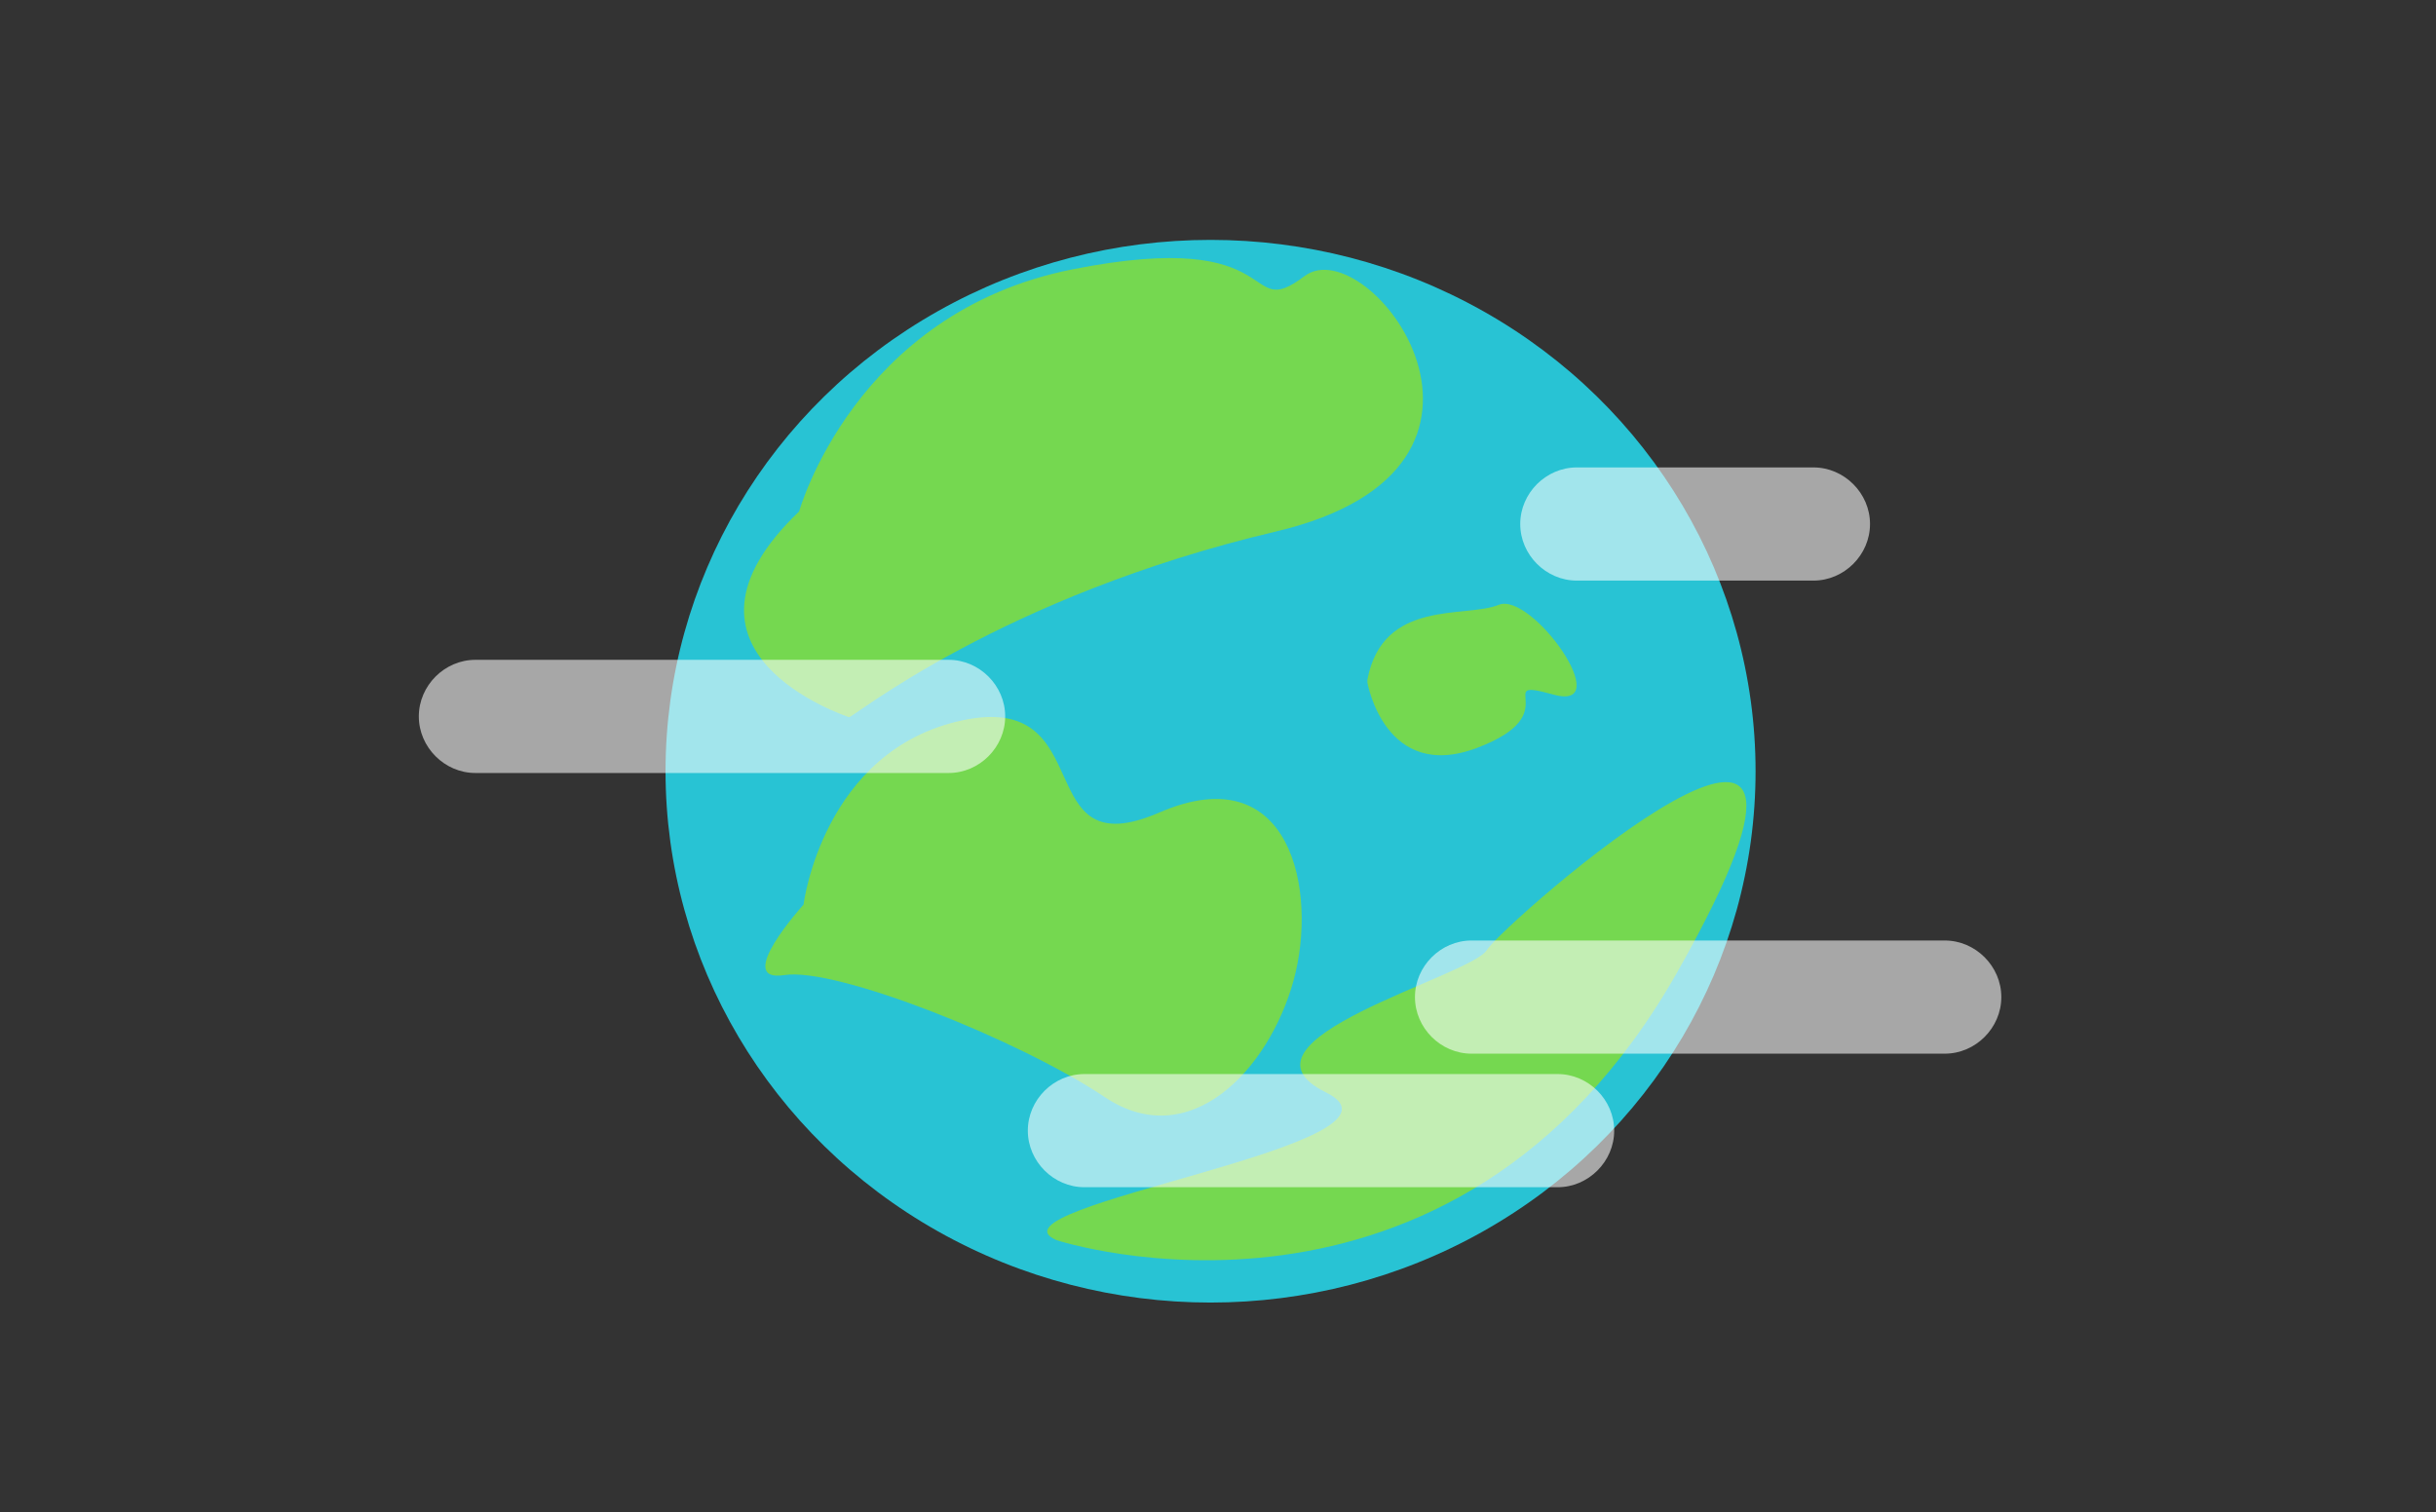 <?xml version="1.0" encoding="iso-8859-1"?>
<!-- Generator: Adobe Illustrator 17.1.0, SVG Export Plug-In . SVG Version: 6.00 Build 0)  -->
<!DOCTYPE svg PUBLIC "-//W3C//DTD SVG 1.1//EN" "http://www.w3.org/Graphics/SVG/1.1/DTD/svg11.dtd">
<svg version="1.1" id="Layer_1" xmlns="http://www.w3.org/2000/svg" xmlns:xlink="http://www.w3.org/1999/xlink" x="0px" y="0px"
	 viewBox="0 0 1076 668" style="enable-background:new 0 0 1076 668;" xml:space="preserve">
<rect x="0" y="0" width="1076" height="668" fill="#333333" stroke="none"/>
<linearGradient id="SVGID_1_" gradientUnits="userSpaceOnUse" x1="537.988" y1="668.987" x2="537.988" y2="0.988" gradientTransform="matrix(-1 -0.002 0.002 -1 1075.411 670.915)">
	<stop  offset="0" style="stop-color:#CCE0F4"/>
	<stop  offset="0.064" style="stop-color:#C3DCF2"/>
	<stop  offset="0.171" style="stop-color:#A9D2EE"/>
	<stop  offset="0.307" style="stop-color:#80C2E7"/>
	<stop  offset="0.465" style="stop-color:#47ACDE"/>
	<stop  offset="0.567" style="stop-color:#1E9CD7"/>
	<stop  offset="0.865" style="stop-color:#0075BE"/>
	<stop  offset="0.994" style="stop-color:#005B97"/>
</linearGradient>
<polygon style="display:none;fill:url(#SVGID_1_);" points="0.576,0.074 1076.575,1.927 1075.424,669.926 -0.575,668.073 "/>
<g>
	<ellipse style="fill:#28C3D4;" cx="534.71" cy="340.718" rx="240.738" ry="234.738"/>
	<path style="fill:#75D850;" d="M354.918,399.652c0,0,8.465-68.238,70.137-81.406c61.672-13.169,29.022,65.843,87.067,40.703
		c58.045-25.14,70.137,34.717,59.254,74.223s-45.952,76.618-83.439,51.478s-118.508-57.463-141.483-53.872
		S354.918,399.652,354.918,399.652z"/>
	<path style="fill:#75D850;" d="M352.977,225.951c0,0,24.499-87.84,120.638-106.937s74.499,24.145,102.605,2.975
		s108.643,84.253-12.678,112.835s-187.241,82.565-188.516,82.03C373.75,316.319,287.909,288.17,352.977,225.951z"/>
	<path style="fill:#75D850;" d="M466.689,547.889c0,0,174.979,57.181,274.421-118.86s-77.298-20.856-84.398-9.27
		s-117.426,39.992-71.025,62.85S431.753,533.006,466.689,547.889z"/>
	<path style="fill:#75D850;" d="M604,301.622c0,0,7.761,44.129,48.391,28.796c40.63-15.333,5.478-31.414,33.782-23.56
		s-9.587-45.625-24.195-39.641c-14.609,5.984-51.13-2.842-57.978,32.985"/>
</g>
<g style="opacity:0.57;">
	<g>
		<path style="fill:#FFFFFF;" d="M210,341.5c48.786,0,97.572,0,146.358,0c20.881,0,41.761,0,62.642,0c13.628,0,25-11.372,25-25
			s-11.372-25-25-25c-48.786,0-97.572,0-146.358,0c-20.881,0-41.761,0-62.642,0c-13.628,0-25,11.372-25,25S196.372,341.5,210,341.5
			L210,341.5z"/>
	</g>
</g>
<g style="opacity:0.57;">
	<g>
		<path style="fill:#FFFFFF;" d="M650,465.5c48.786,0,97.572,0,146.358,0c20.881,0,41.761,0,62.642,0c13.628,0,25-11.372,25-25
			s-11.372-25-25-25c-48.786,0-97.572,0-146.358,0c-20.881,0-41.761,0-62.642,0c-13.628,0-25,11.372-25,25S636.372,465.5,650,465.5
			L650,465.5z"/>
	</g>
</g>
<g style="opacity:0.57;">
	<g>
		<path style="fill:#FFFFFF;" d="M479,524.5c48.786,0,97.572,0,146.358,0c20.881,0,41.761,0,62.642,0c13.628,0,25-11.372,25-25
			s-11.372-25-25-25c-48.786,0-97.572,0-146.358,0c-20.881,0-41.761,0-62.642,0c-13.628,0-25,11.372-25,25S465.372,524.5,479,524.5
			L479,524.5z"/>
	</g>
</g>
<g style="opacity:0.57;">
	<g>
		<path style="fill:#FFFFFF;" d="M696.5,256.5c34.833,0,69.667,0,104.5,0c13.628,0,25-11.372,25-25s-11.372-25-25-25
			c-34.833,0-69.667,0-104.5,0c-13.628,0-25,11.372-25,25S682.872,256.5,696.5,256.5L696.5,256.5z"/>
	</g>
</g>
</svg>
